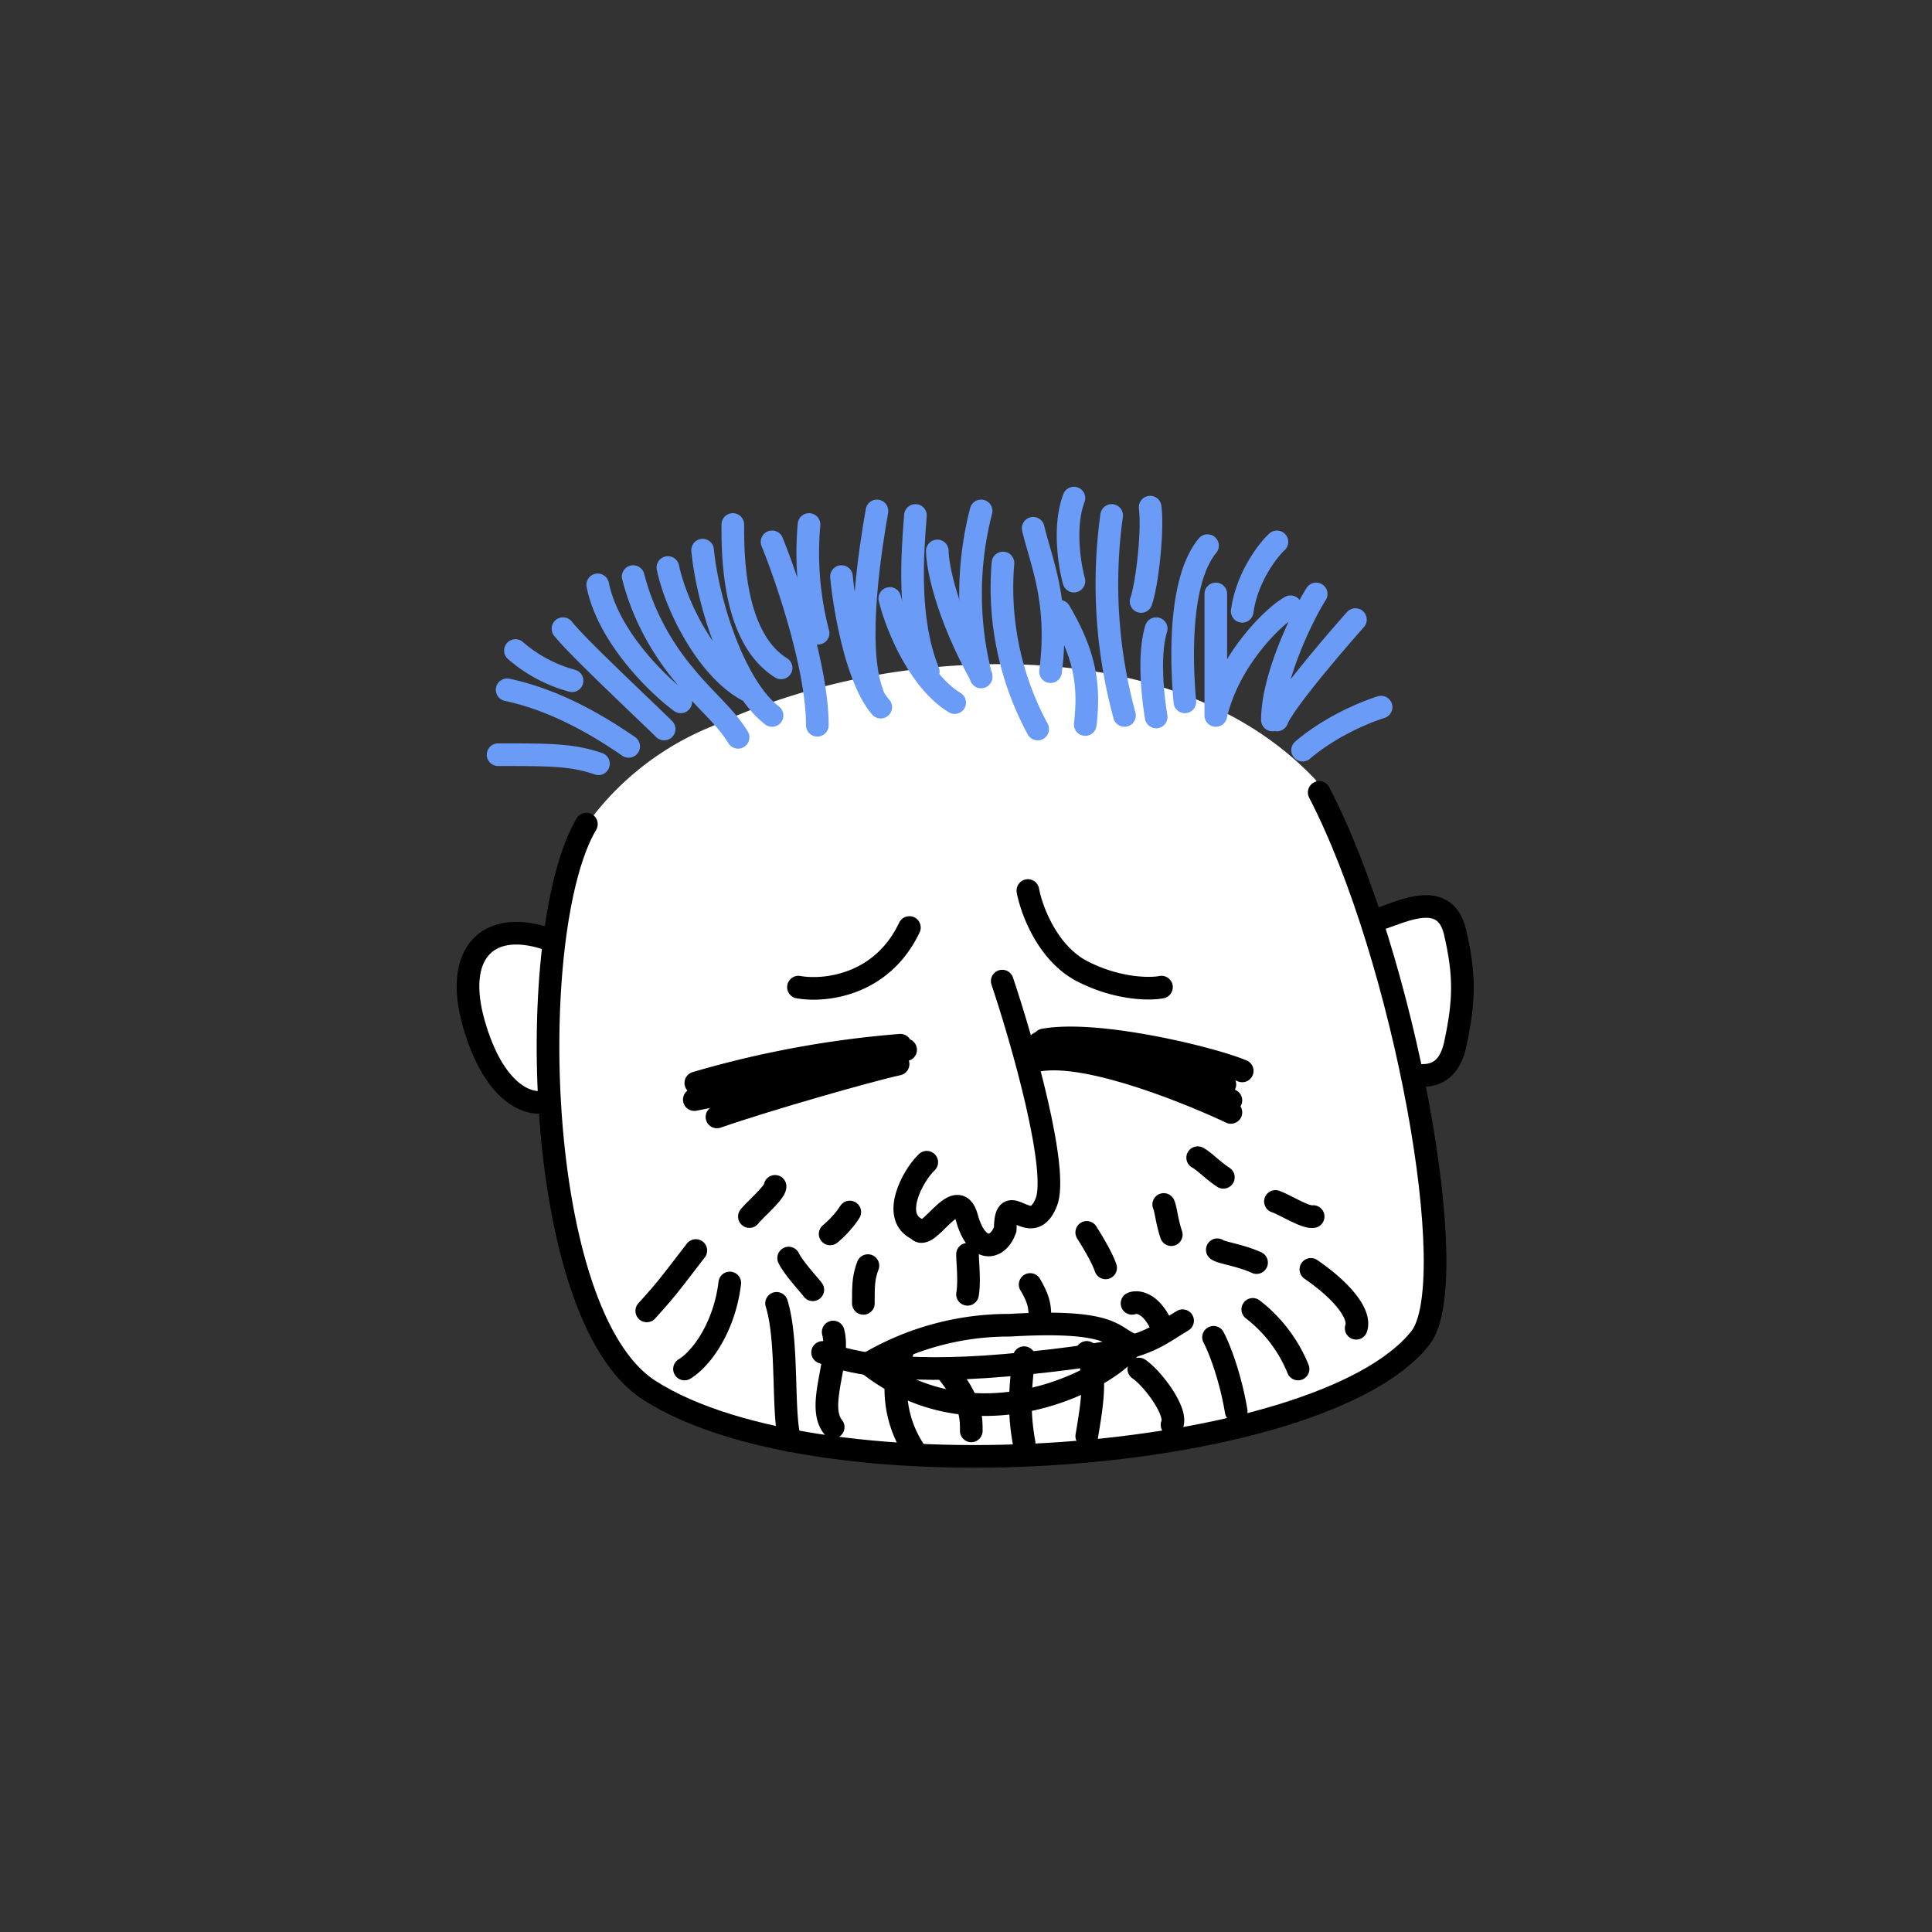 <svg xmlns="http://www.w3.org/2000/svg" viewBox="0 0 256 256" fill="none" shape-rendering="auto"><rect x="0" y="0" width="256" height="256" fill="#333333" stroke="none"/><mask id="viewboxMask"><rect width="256" height="256" rx="0" ry="0" x="0" y="0" fill="#fff" /></mask><g mask="url(#viewboxMask)"><path d="M174.2 103.2c.4.4.5 1 .3 1.5.3.1.5.3.7.6 2.3 4.5 4.5 9.8 6.4 15.5l.7-.2 1.7-.7c1-.3 2.1-.6 3.3-.7 1.1 0 2.4.1 3.5.9 1 .7 1.8 2 2.2 3.5 1.3 5.7 1.3 9.3 0 15.2a7 7 0 0 1-2.1 4c-1 .7-2 1-3 1.1a159.9 159.9 0 0 1 2.6 21.4c0 2.7-.1 5-.4 7-.4 2-1 3.7-1.9 5a38.7 38.7 0 0 1-18.6 10.3 150.8 150.8 0 0 1-59.5 4.1 62 62 0 0 1-24-7.5c-4.3-2.7-7.3-8-9.4-14.3a91.6 91.6 0 0 1-4.1-22.5c-3.3 0-7.4-3.2-9.8-11.2-1.3-4.7-1-8.7 1.1-11.2 2.2-2.4 5.7-2.8 9.5-1.7.8-5.8 2.2-10.7 4.1-14l.5-.4a38 38 0 0 1 16.2-12.6 90.5 90.5 0 0 1 26.2-7.5c19.2-2.5 40.6.5 53.8 14.4Z" fill="#ffffff"/><g stroke="#000" stroke-width="3" stroke-linecap="round" stroke-linejoin="round"><path d="M174.8 105c11.3 21.8 19.2 65 13.4 72.3C175 194 109 199 86 184.2c-15.5-10-16.5-61.2-8.3-75M183 121.7c3-1 8.5-3.8 9.8 1.8 1.3 5.6 1.3 9 0 15-.7 3-2.3 4-4.3 4"/><path d="M72.2 124.3c-7.6-2.4-12.1 2-9.4 11.4 2.6 9 7 10.8 9.4 10.3"/></g><g transform="translate(112 122)"><path d="M20.8 8c2.7 8 7.6 25.3 5.8 29.4-2.1 5-5.4-2.3-5.4 3.5-1 2.8-3.8 3.2-5.1-1.6-1.3-4.7-5.2 3.5-6.5 1.6-3.6-1.6-.7-7.1 1.2-8.9" stroke="#000" stroke-width="3" stroke-linecap="round" stroke-linejoin="round"/></g><g transform="translate(63 112)"><path d="M39.9 60.7c1.6 5.1.7 14.8 1.8 18.2M72.7 79.2c-.6-3.3-.7-6.4 0-11.3M74.8 63.1c0-1.8 0-2.7-1.3-4.9M51.4 60.7c0-2.3 0-3.4.6-5M47 51.5c1.2-1 2.1-2.1 2.6-2.9M65.2 59.5c.3-1.6 0-4.4 0-5.3M36.3 49.2c.8-1 3.4-3.2 3.4-4M106 47.2c1.2.4 4 2.2 5 2M41.5 54.7c.7 1.4 2.6 3.4 3.2 4.2M83.5 56c-.5-1.5-2-3.9-2.5-4.7M92.2 51.6c-.6-1.8-.7-3.3-1-4M99.1 44c-1.5-1-2.6-2.2-3.4-2.6M109 69.4a19 19 0 0 0-6-7.9M47.4 64.5c1 3.7-2.3 9.8 0 12.6M27.7 69.4C30 68 33 63.8 33.7 58M29.2 53.7c-3.7 4.8-3.8 5-6.5 8M58.3 80.4A14.7 14.7 0 0 1 56.6 67M65.7 77.6c0-1.8 0-3.8-3-7.6M92.3 76.8c.8-1.7-2.6-6.2-4.4-7.4M116.7 64c.6-1.7-1.5-4.7-6-7.8M100.8 75c-.6-3.7-1.9-7.7-3-9.8M87 60.7c.7-.3 2.6-.1 4 3.2M98.3 53.6c.5.4 3 .7 5.2 1.7M81 67.2c1.3 3 .8 6.4 0 11.1" stroke="#000" stroke-width="3" stroke-linecap="round" stroke-linejoin="round"/></g><g transform="translate(98 168)"><g stroke="#000" stroke-width="3" stroke-linecap="round" stroke-linejoin="round"><path d="M11 11.2c3 1.1 9.3 3 24.3 1.7C54 11.2 54.3 9.6 58.7 7"/><path d="M35.7 7.6A36.7 36.7 0 0 0 17 12.7c15.7 12.4 34.8 0 34.8-2.6-2.4-1-2.4-3.3-16-2.5Z"/></g></g><g transform="translate(-3 -1)"><g stroke="#699bf7" stroke-width="3" stroke-linecap="round" stroke-linejoin="round"><path d="M86.3 99.9c-5.8-4-11-6.4-16.1-7.5M82.3 102.2C78.8 101 75.9 101 69 101M91 97.6c-4.1-4-11.6-11-13.4-13.3M93.2 94c-3-2.2-9.6-8.6-11-15.5M86.9 77.4c.5 1.9 2 7.4 6.9 13.2 2.9 3.5 5.2 5.2 7 8.1M91.5 76.2c1.1 5.2 5.2 13.3 10.4 16.2M105.3 95.8c-5.2-4-8.6-15.5-9.2-21.9M100.1 70.5c0 4 0 15 6.4 19M105.3 72.8c2 4.9 6 16.7 6 24.3M111.4 84.9a42 42 0 0 1-1.2-14.4M114.5 77.4c.4 4.2 2 13.6 5.2 17.3"/><path d="M119.2 68.7c-.8 4.6-3 17.9-.6 24.2M120.9 80.3c1 4 4 11 8.6 13.8"/><path d="M126 90c-2.8-6.9-2.1-15.6-1.7-20.7M127.2 74c0 2 1.2 8.3 5.8 16.6"/><path d="M133 68.7a44 44 0 0 0 0 22M135.9 75.6a39.3 39.3 0 0 0 4.6 22M142.2 90c1.2-9.2-1.2-14.4-2.3-19M143.4 82c3.4 5.8 4 9.8 3.4 15M145.3 78c-.6-2.2-1.4-7.3 0-11M78.8 91.2a19 19 0 0 1-7.5-4M154.2 80.7c.8-2.3 1.6-9.3 1.2-12.5M150.3 69.3a66.1 66.1 0 0 0 1.7 26.5M156.2 96c-.4-2.4-1.1-8.1 0-11.7M160 94c-.3-3.4-1.2-15.6 3-20.7M164.1 95.8V79.7M174 81.4c-2.2 1.2-8.2 7-9.9 14.4M172.2 72.8c-1.3 1.2-4 4.8-4.6 9.2M177.4 79.7c-2 3.2-5.8 11.2-5.8 16.7M182.6 83.1c-3.1 3.5-9.5 11-10.4 13.3M186 94.7s-5.7 1.7-10.4 5.7"/></g></g><g transform="translate(68 149)"></g><g transform="translate(71 103)"><g stroke="#000" stroke-width="3" stroke-linecap="round" stroke-linejoin="round"><path d="M34.8 27.8c3.3.6 11-.1 14.7-7.9M65.2 15c.5 2.7 2.7 8.5 7.4 10.8 4.6 2.3 8.8 2.3 10.3 2M21.2 40.5a134 134 0 0 1 27.1-5M21 42.7c6.8-1.3 20.5-4.5 25.2-5.2M67.3 34.8c7.1-1.3 22.3 2.4 26.3 4.1"/><path d="M66.7 35.2c7.1-1.2 20.6 3.7 24.6 5.5"/><path d="M66.5 36.1c7-1.3 21.6 4.9 25.6 6.7"/><path d="M66.5 37.5c7-1.3 21.6 5 25.6 6.9M25 41.3c6.5-2.3 20.5-6.6 24-5.2M24 45c6.6-2.3 20.3-6.2 24-7"/></g></g></g></svg>